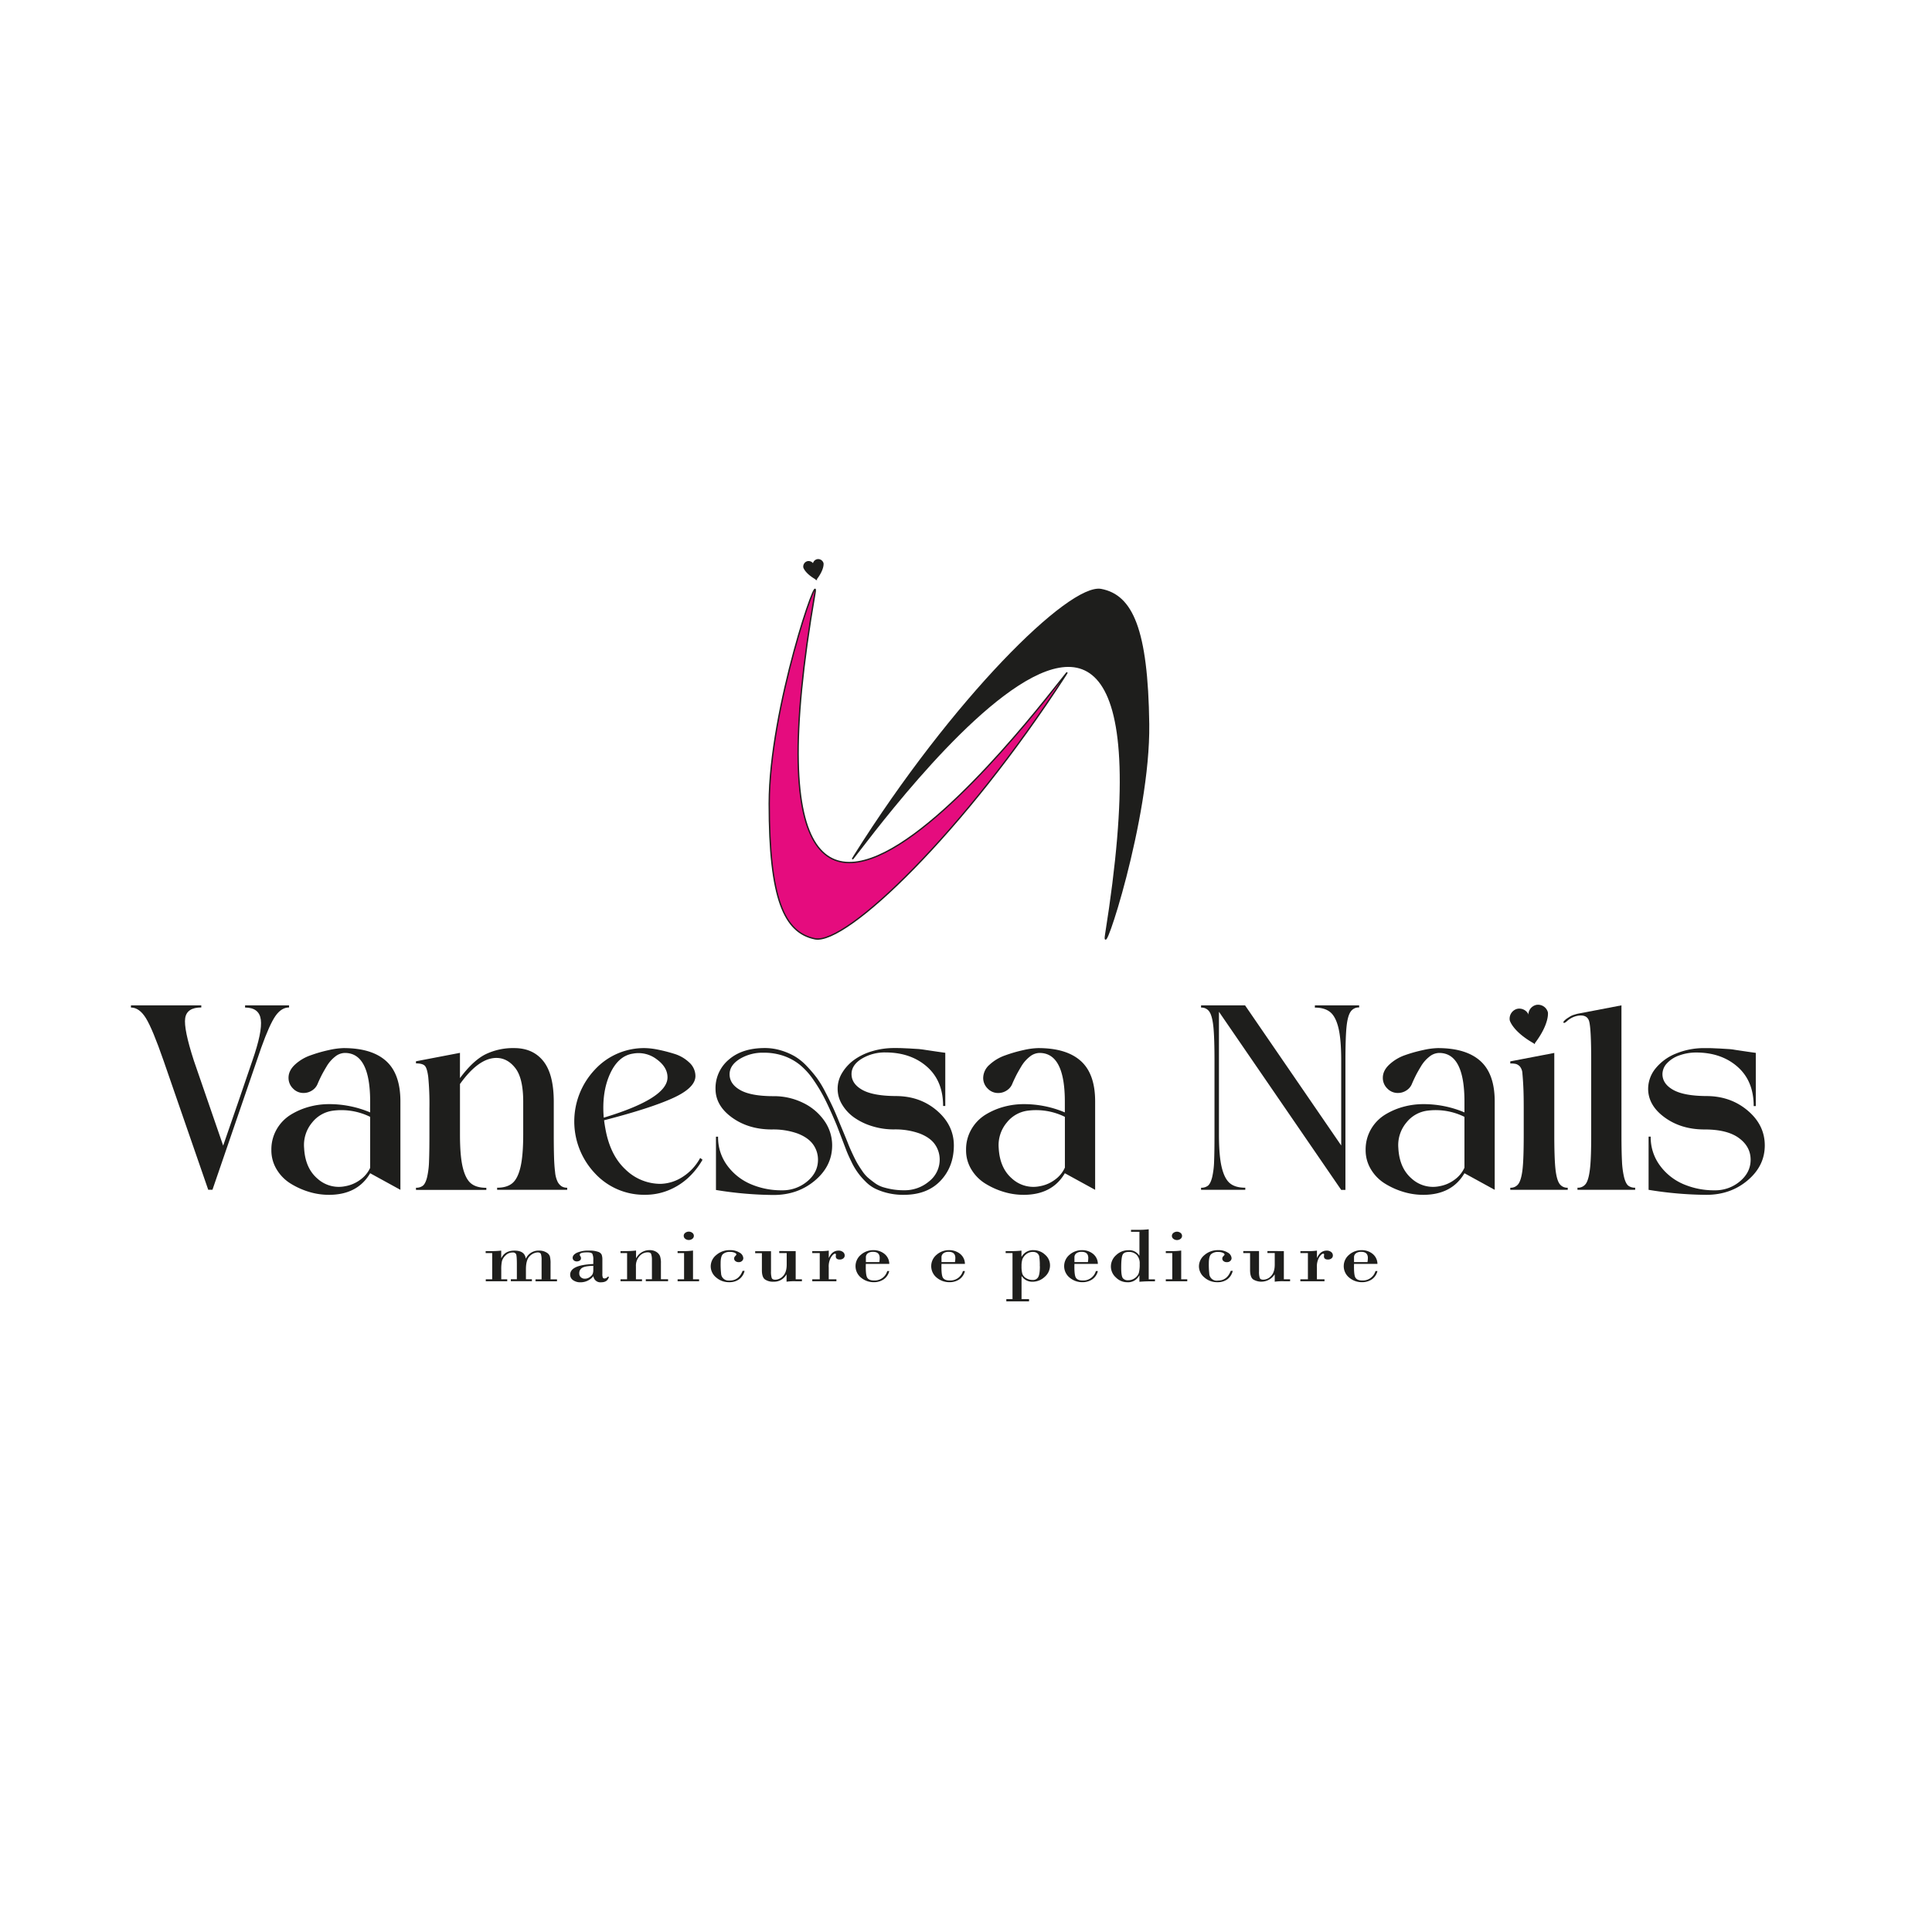 <svg id="Camada_1" data-name="Camada 1" xmlns="http://www.w3.org/2000/svg" viewBox="0 0 1080 1080"><defs><style>.cls-1{fill:#e50c7e;}.cls-1,.cls-2{stroke:#1e1e1c;stroke-miterlimit:10;stroke-width:0.75px;}.cls-2,.cls-3{fill:#1e1e1c;}</style></defs><path class="cls-1" d="M595.45,377.73c-56.3,87.1-122.3,150.68-139.91,147.06C438.41,521.27,430,502.52,430,449.22s28.51-134.68,25.54-117.45C399.63,655.74,612.42,351.49,595.45,377.73Z"/><path class="cls-2" d="M477.57,478.41c55.18-87.81,120.4-152.24,138-148.84,17.17,3.3,25.82,21.94,26.5,75.24s-26.77,135-24,117.76C669.8,197.94,460.94,504.87,477.57,478.41Z"/><path class="cls-2" d="M451.43,314.07h0a2.73,2.73,0,0,0-2,3.07s.8,3.08,6.81,6.5h0l-1.53-7.43a2.76,2.76,0,0,0-3.25-2.15Z"/><path class="cls-2" d="M460,314.94a2.74,2.74,0,0,0-3.07-2h0a2.74,2.74,0,0,0-2.14,3.23h0l1.53,7.42h0C460.52,318.08,460,314.94,460,314.94Z"/><path class="cls-3" d="M275.14,715.13V700.48h-3.65v-1.1h2.28a54.89,54.89,0,0,0,6.41-.28v4.14h.11q2-4.14,7.29-4.14c3.81,0,5.92,1.47,6.31,4.4H294a7.76,7.76,0,0,1,7.47-4.4,7.49,7.49,0,0,1,3.92,1,4.05,4.05,0,0,1,2,2.23,16.24,16.24,0,0,1,.37,4.17v8.66h3.6v1.09h-12v-1.09h3.39V704.55a11.48,11.48,0,0,0-.35-3.45c-.23-.63-.86-1-1.88-1a6.64,6.64,0,0,0-4.3,2q-2.22,2-2.22,7.44v5.57h3.34v1.09H285.56v-1.09h3.37v-8.27c0-3.23-.15-5.15-.43-5.76a2,2,0,0,0-2-.93,5.33,5.33,0,0,0-3.84,1.61,7.08,7.08,0,0,0-2.05,3.13,21.25,21.25,0,0,0-.4,4.84v5.4h3.34v1.09h-12v-1.09Z"/><path class="cls-3" d="M331.66,706.6v-2.18a7.7,7.7,0,0,0-.53-3.52c-.35-.55-1.31-.83-2.86-.83-2.79,0-4.19.44-4.19,1.33a1.44,1.44,0,0,0,.35.84,1.79,1.79,0,0,1,.35,1.09,1.48,1.48,0,0,1-.7,1.33,2.71,2.71,0,0,1-1.58.47,2.43,2.43,0,0,1-1.75-.59,1.85,1.85,0,0,1-.63-1.39c0-1.14.81-2.1,2.42-2.88a15.84,15.84,0,0,1,6.74-1.17,14.29,14.29,0,0,1,5.07.67,3.26,3.26,0,0,1,2,1.65,8,8,0,0,1,.38,2.78v7.89a4.83,4.83,0,0,0,.29,2.16,1,1,0,0,0,.92.43,2.41,2.41,0,0,0,1.81-1h.65c-.45,2.09-1.92,3.13-4.39,3.13a3.92,3.92,0,0,1-4.3-3.43,9.18,9.18,0,0,1-7.09,3.43,6.89,6.89,0,0,1-4.29-1.21,3.6,3.6,0,0,1-1.6-3Q318.68,707.12,331.66,706.6Zm0,3.3v-2.31q-4.79.15-6.31,1.19a3.38,3.38,0,0,0-1.53,3,2.76,2.76,0,0,0,.92,2.23,3.09,3.09,0,0,0,2.11.79,4.69,4.69,0,0,0,2.76-.85,4.77,4.77,0,0,0,1.64-1.7A5.69,5.69,0,0,0,331.66,709.9Z"/><path class="cls-3" d="M350.55,715.13V700.48h-3.68v-1.1h2.36a53.57,53.57,0,0,0,6.33-.32v4.18h.11a8.34,8.34,0,0,1,7.53-4.4,6.73,6.73,0,0,1,3.73,1,5.07,5.07,0,0,1,2,2.27,11.54,11.54,0,0,1,.53,4v9h4v1.09H361v-1.09h3.43V704.42A10.61,10.61,0,0,0,364,701c-.25-.63-.9-.94-2-.94a6.08,6.08,0,0,0-4.51,2.13,8,8,0,0,0-2,5.73v7.2h3.39v1.09h-12v-1.09Z"/><path class="cls-3" d="M387.4,699.06v16.07h3.39v1.09h-12v-1.09h3.61V700.48h-3.62v-1.1h3.62A34.89,34.89,0,0,0,387.4,699.06Zm-5.2-8.25a2.07,2.07,0,0,1,.84-1.63,3.24,3.24,0,0,1,4,0,2.07,2.07,0,0,1,.43,2.88,2,2,0,0,1-.43.43,3.27,3.27,0,0,1-4,0,2.06,2.06,0,0,1-.83-1.65Z"/><path class="cls-3" d="M415.11,710.4h1.12a8,8,0,0,1-3.06,4.73,9.1,9.1,0,0,1-5.48,1.63,10.76,10.76,0,0,1-7.4-2.69,8.06,8.06,0,0,1-3-6.18,8.2,8.2,0,0,1,3.1-6.32,11.27,11.27,0,0,1,7.71-2.72,9.51,9.51,0,0,1,5.35,1.38,3.85,3.85,0,0,1,2.07,3.1,2.11,2.11,0,0,1-.71,1.54,2.54,2.54,0,0,1-1.85.68,2.86,2.86,0,0,1-1.85-.58,1.81,1.81,0,0,1-.73-1.52,1.86,1.86,0,0,1,.63-1.3c.42-.43.63-.72.63-.88,0-.39-.32-.73-1-1a6.07,6.07,0,0,0-2.49-.44,5.7,5.7,0,0,0-4,1.2c-.88.8-1.31,2.49-1.31,5.08a45.61,45.61,0,0,0,.25,5.73,4.12,4.12,0,0,0,4.21,4,3.79,3.79,0,0,0,.58,0Q413.05,715.84,415.11,710.4Z"/><path class="cls-3" d="M444.79,699.38v15.75h3.49v1.09h-3.49a30,30,0,0,0-5.1.26v-4h-.1a7.9,7.9,0,0,1-7.32,4,7.79,7.79,0,0,1-4.62-1.25Q425.9,714,425.9,710v-9.47h-3.75v-1.1H431V710.7a11.92,11.92,0,0,0,.38,3.67c.26.68.93,1,2,1a6,6,0,0,0,4.39-2.11q2-2.12,2-6.36v-6.44H435.6v-1.1Z"/><path class="cls-3" d="M458.24,715.13V700.48h-4.19v-1.1h4.24a32.18,32.18,0,0,0,5-.28v4h.1c1.21-2.7,3-4,5.36-4a3.79,3.79,0,0,1,2.49.79,2.39,2.39,0,0,1,.95,1.89,2,2,0,0,1-.77,1.66,3,3,0,0,1-2,.64c-1.48,0-2.22-.62-2.22-1.85l.1-.92c0-.33-.18-.49-.54-.49-.57,0-1.29.63-2.17,1.91a10.33,10.33,0,0,0-1.32,5.82v6.58h4.29v1.09h-13.5v-1.09Z"/><path class="cls-3" d="M497.12,706.52H484q-.18,6.36.85,7.81c.69,1,1.93,1.47,3.7,1.47a7.32,7.32,0,0,0,7.43-5.28h1.11a7.71,7.71,0,0,1-3.23,4.72,9.7,9.7,0,0,1-5.31,1.52,11,11,0,0,1-7.24-2.56,8.25,8.25,0,0,1-.06-12.78,10.39,10.39,0,0,1,7-2.57,9.65,9.65,0,0,1,6.07,2A7.26,7.26,0,0,1,497.12,706.52Zm-13.09-1h7.53a17.7,17.7,0,0,0,.2-2.31c0-2.28-1.25-3.43-3.75-3.43a4.66,4.66,0,0,0-2.92.83,2.67,2.67,0,0,0-1.06,2.24Z"/><path class="cls-3" d="M539.4,706.52H526.3q-.18,6.36.85,7.81c.69,1,1.93,1.47,3.7,1.47a7.32,7.32,0,0,0,7.43-5.28h1.12a7.71,7.71,0,0,1-3.23,4.72,9.7,9.7,0,0,1-5.31,1.52,11,11,0,0,1-7.24-2.56,8.25,8.25,0,0,1-.06-12.78,10.39,10.39,0,0,1,7-2.57,9.65,9.65,0,0,1,6.07,2A7.26,7.26,0,0,1,539.4,706.52Zm-13.09-1h7.53a17.7,17.7,0,0,0,.2-2.31c0-2.28-1.25-3.43-3.75-3.43a4.66,4.66,0,0,0-2.92.83,2.68,2.68,0,0,0-1.07,2.23Z"/><path class="cls-3" d="M571.05,713.42v12.81h4.19v1.22h-12.7v-1.22H566V700.48h-3.83v-1.1h2.92a55.73,55.73,0,0,0,5.92-.28v3.39h.11a7.17,7.17,0,0,1,6.62-3.64,9.32,9.32,0,0,1,6.45,2.52,7.81,7.81,0,0,1,2.78,6,8.37,8.37,0,0,1-3,6.42,9.91,9.91,0,0,1-6.77,2.71,7,7,0,0,1-6-3.06Zm10.2-5.57a32.17,32.17,0,0,0-.28-5.37,3,3,0,0,0-1.24-2,3.78,3.78,0,0,0-2.16-.65,5.85,5.85,0,0,0-4.06,1.39,7,7,0,0,0-2,2.72,12.76,12.76,0,0,0-.47,3.93,14.84,14.84,0,0,0,.44,4.15,4.6,4.6,0,0,0,2.11,2.48,6.83,6.83,0,0,0,3.71,1,3.25,3.25,0,0,0,3-1.49c.64-1,1-3,1-6.17Z"/><path class="cls-3" d="M613.71,706.52H600.62q-.18,6.36.86,7.81c.68,1,1.92,1.47,3.69,1.47a7.32,7.32,0,0,0,7.43-5.28h1.11a7.71,7.71,0,0,1-3.23,4.72,9.7,9.7,0,0,1-5.31,1.52,11,11,0,0,1-7.24-2.56,8.25,8.25,0,0,1-.06-12.78,10.46,10.46,0,0,1,7-2.57,9.65,9.65,0,0,1,6.07,2A7.26,7.26,0,0,1,613.71,706.52Zm-13.09-1h7.53a17.71,17.71,0,0,0,.21-2.31c0-2.28-1.25-3.43-3.75-3.43a4.71,4.71,0,0,0-2.93.83,2.69,2.69,0,0,0-1.06,2.24Z"/><path class="cls-3" d="M642.14,687.17v28h3.49v1.09h-2.89c-1.83,0-3.77.09-5.8.26V713h-.1a7,7,0,0,1-6.62,3.79,8.94,8.94,0,0,1-6.43-2.69A8.23,8.23,0,0,1,621,708a8.5,8.5,0,0,1,2.93-6.38,9.84,9.84,0,0,1,6.92-2.74,6.58,6.58,0,0,1,6,3h.1v-13.3h-4.71v-1.1H637A42.75,42.75,0,0,0,642.14,687.17ZM631,699.84c-1.88,0-3.06.58-3.53,1.75s-.71,3.52-.71,7.08c0,3.08.3,5,.9,5.81a3.42,3.42,0,0,0,2.92,1.19,6.21,6.21,0,0,0,3.83-1.22,5.76,5.76,0,0,0,2.18-2.78,18.09,18.09,0,0,0,.51-5.08,7,7,0,0,0-1.63-5.05A5.91,5.91,0,0,0,631,699.84Z"/><path class="cls-3" d="M660.3,699.06v16.07h3.39v1.09h-12v-1.09h3.62V700.48h-3.62v-1.1h3.67A35.53,35.53,0,0,0,660.3,699.06Zm-5.2-8.22a2.07,2.07,0,0,1,.84-1.63,3.24,3.24,0,0,1,4,0,2.07,2.07,0,0,1,.43,2.88,2,2,0,0,1-.43.43,3.27,3.27,0,0,1-4,0A2.06,2.06,0,0,1,655.1,690.84Z"/><path class="cls-3" d="M688,710.4h1.11a8,8,0,0,1-3,4.73,9.11,9.11,0,0,1-5.49,1.63,10.76,10.76,0,0,1-7.4-2.69,8.06,8.06,0,0,1-3-6.18,8.2,8.2,0,0,1,3.1-6.32,11.27,11.27,0,0,1,7.71-2.72,9.54,9.54,0,0,1,5.36,1.38,3.85,3.85,0,0,1,2.07,3.1,2.08,2.08,0,0,1-.72,1.54,2.54,2.54,0,0,1-1.85.68A2.86,2.86,0,0,1,684,705a1.81,1.81,0,0,1-.73-1.52,1.86,1.86,0,0,1,.63-1.3c.42-.43.64-.72.64-.88,0-.38-.33-.72-1-1a6.07,6.07,0,0,0-2.49-.44,5.7,5.7,0,0,0-4,1.2c-.87.8-1.3,2.5-1.31,5.08a45.61,45.61,0,0,0,.25,5.73,4.14,4.14,0,0,0,4.8,4Q685.94,715.85,688,710.4Z"/><path class="cls-3" d="M717.68,699.38v15.75h3.49v1.09h-3.49a30,30,0,0,0-5.1.26v-4h-.1a8.86,8.86,0,0,1-11.94,2.73q-1.74-1.26-1.74-5.28v-9.47H695v-1.1h8.8v11.32a11.62,11.62,0,0,0,.39,3.67c.26.68.92,1,2,1a6,6,0,0,0,4.4-2.11c1.34-1.41,2-3.53,2-6.36v-6.44H708.5v-1.1Z"/><path class="cls-3" d="M731.13,715.13V700.48h-4.19v-1.1h4.24a32.18,32.18,0,0,0,5-.28v4h.1c1.21-2.66,3-4,5.36-4a3.83,3.83,0,0,1,2.5.79,2.38,2.38,0,0,1,.94,1.89,2,2,0,0,1-.76,1.66,3,3,0,0,1-2,.64c-1.49,0-2.23-.62-2.23-1.85l.11-.92c0-.33-.19-.49-.55-.49-.57,0-1.29.63-2.17,1.91a10.33,10.33,0,0,0-1.32,5.82v6.58h4.24v1.09H726.9v-1.09Z"/><path class="cls-3" d="M770,706.52H756.92q-.18,6.36.86,7.81c.69,1,1.92,1.47,3.7,1.47a7.33,7.33,0,0,0,7.42-5.28H770a7.71,7.71,0,0,1-3.23,4.72,9.65,9.65,0,0,1-5.3,1.52,11,11,0,0,1-7.25-2.56,8.25,8.25,0,0,1-.06-12.78,10.46,10.46,0,0,1,7-2.57,9.6,9.6,0,0,1,6.06,2A7.3,7.3,0,0,1,770,706.52Zm-13.09-1h7.53a17.71,17.71,0,0,0,.21-2.31c0-2.28-1.25-3.43-3.75-3.43a4.71,4.71,0,0,0-2.93.83,2.69,2.69,0,0,0-1.06,2.24Z"/><path class="cls-3" d="M91.46,593q-6.18-17.79-9.86-23.78c-2.46-4-5.25-6-8.4-6V562h39.32v1.18q-8.1,0-9,6T108.4,593l16.35,47.42q9-25.92,16.34-47.56,5.59-16.05,4.71-22.83T137,563.22V562h24.59v1.18q-4.27,0-7.58,4.71t-8,17.82l-27.24,79.37H116.4Z"/><path class="cls-3" d="M192.05,585.89q15.75,0,23.78,7.22t8,22.68v49.33l-16.91-9.28q-7.06,12.09-23.12,12.08a38.21,38.21,0,0,1-10.68-1.55,43.11,43.11,0,0,1-10.31-4.53,23.56,23.56,0,0,1-8-7.88,20.5,20.5,0,0,1-3.11-11.12,22.57,22.57,0,0,1,3.09-11.78,23.12,23.12,0,0,1,8-8.09,39.35,39.35,0,0,1,10.31-4.35,42.25,42.25,0,0,1,10.68-1.4,58.73,58.73,0,0,1,23.14,4.62v-6q0-27.24-14.14-27.24a8.88,8.88,0,0,0-5.52,2.13,19.52,19.52,0,0,0-4.71,5.45q-2,3.33-3,5.37c-.69,1.38-1.33,2.75-1.92,4.13a7.82,7.82,0,0,1-3.09,3.83,8.6,8.6,0,0,1-4.86,1.47,8,8,0,0,1-5.89-2.5,8.21,8.21,0,0,1-2.5-6q0-4,3.61-7.37a24.94,24.94,0,0,1,8.83-5.22A78.86,78.86,0,0,1,183.82,587,41.49,41.49,0,0,1,192.05,585.89Zm14.87,66.86V624.33a36.27,36.27,0,0,0-20.47-3.49,17.83,17.83,0,0,0-11.93,6.62A19.55,19.55,0,0,0,170,641.75q.58,11.19,7.43,17.08a17.73,17.73,0,0,0,15.54,4.27,19.72,19.72,0,0,0,8.61-3.76,16.69,16.69,0,0,0,5.38-6.59Z"/><path class="cls-3" d="M309.56,634.2q0,7.65.15,12.51c.09,3.24.29,6.07.59,8.47a15.67,15.67,0,0,0,1.39,5.38,6.86,6.86,0,0,0,2.21,2.57,5.69,5.69,0,0,0,3.17.81v1.18H277.9v-1.18q5.44,0,8.47-2.5t4.56-8.91q1.54-6.4,1.55-18.33V615.84q0-13.11-4.42-18.78t-10.6-5.67q-9.87,0-20.33,14.58v28.28q0,11.93,1.55,18.33t4.56,8.91q3,2.5,8.62,2.5v1.18H232.54v-1.23a5.87,5.87,0,0,0,3.9-1.17q1.41-1.17,2.29-4.64a45.24,45.24,0,0,0,1.1-8.91q.22-5.44.22-15V619.47a158.87,158.87,0,0,0-.66-17.45q-.66-5.09-2-6.33c-.89-.83-2.5-1.25-4.86-1.25v-1.18l24.59-4.71v14.13q7.22-9.72,14.14-13.25a35.19,35.19,0,0,1,16.2-3.54q10.46,0,16.27,7.29t5.83,22.66Z"/><path class="cls-3" d="M391.4,647.3l1.32,1a43,43,0,0,1-8.24,10.31,36.67,36.67,0,0,1-10.83,6.78,34.43,34.43,0,0,1-13.18,2.5,37.29,37.29,0,0,1-27.9-12,42.18,42.18,0,0,1,0-58,37.36,37.36,0,0,1,27.9-12,40,40,0,0,1,7.07.81,90.08,90.08,0,0,1,9.28,2.36,21,21,0,0,1,8.46,4.86,10.25,10.25,0,0,1,3.47,7.58q0,6.63-12.67,12.37t-38.39,12.37c.19,1.58.44,3.15.73,4.72q2.65,14.87,11.27,22.82a28,28,0,0,0,19.51,8,23.69,23.69,0,0,0,11.93-3.6A28.64,28.64,0,0,0,391.4,647.3ZM353.7,589q-8.25,1.32-12.81,11.56t-3.39,24.22q35.64-10.74,35.64-22.53,0-5.73-6.11-10.16A16.72,16.72,0,0,0,353.74,589Z"/><path class="cls-3" d="M500.71,612.7q13.55,0,23,8.1t9.5,19.43q0,11.94-7.44,19.81t-20.54,7.88a36.86,36.86,0,0,1-9-1,34.17,34.17,0,0,1-7.07-2.5,20.3,20.3,0,0,1-5.52-4.13,37.41,37.41,0,0,1-7.81-11.12c-1.23-2.5-2.18-4.66-2.87-6.48l-2.72-7.14c-1.13-2.94-2-5.29-2.73-7.07q-3.39-8.07-6.26-13.84a90.36,90.36,0,0,0-6.55-11,39.56,39.56,0,0,0-7.66-8.47,30.38,30.38,0,0,0-9-4.93,33.52,33.52,0,0,0-11.19-1.77,24.68,24.68,0,0,0-13.4,3.53q-5.61,3.54-5.6,8.54,0,5.46,6,8.84t18.63,3.39a36.72,36.72,0,0,1,16.35,3.68,30.69,30.69,0,0,1,11.93,10,23.77,23.77,0,0,1,4.42,13.84q0,11.49-9.58,19.59T432.48,668h0a206.2,206.2,0,0,1-32.25-2.8v-29.8h1.18a26.37,26.37,0,0,0,5.23,16.27A31.64,31.64,0,0,0,419.82,662a43.34,43.34,0,0,0,17.23,3.39,21.37,21.37,0,0,0,14.21-5q6-5,6-12.08a14.47,14.47,0,0,0-2.72-8.54q-2.73-3.82-8.62-6.11a40.25,40.25,0,0,0-14.43-2.28q-13,0-22.23-6.63t-9.28-16a20.78,20.78,0,0,1,7.42-16.41q7.44-6.48,20.11-6.48a30.89,30.89,0,0,1,9.05,1.33,36.17,36.17,0,0,1,7.73,3.31,31,31,0,0,1,6.63,5.38,74.4,74.4,0,0,1,5.6,6.55,58,58,0,0,1,4.78,7.88q2.43,4.71,4.13,8.32c1.12,2.41,2.38,5.33,3.75,8.76q1,2.36,2.65,6.34t2.43,6c.54,1.38,1.33,3.18,2.36,5.38s1.89,3.9,2.57,5.08,1.58,2.61,2.73,4.27a19.46,19.46,0,0,0,3.24,3.83q1.54,1.32,3.75,2.94a15.75,15.75,0,0,0,4.57,2.36,42,42,0,0,0,5.3,1.25,38,38,0,0,0,6.48.52,21.11,21.11,0,0,0,14.14-5,15.36,15.36,0,0,0,5.89-12.08,14.75,14.75,0,0,0-2.65-8.54q-2.65-3.82-8.54-6.11a40.31,40.31,0,0,0-14.44-2.28,40.5,40.5,0,0,1-12.22-1.84,35.16,35.16,0,0,1-10-4.84,23.94,23.94,0,0,1-6.7-7.22,16.88,16.88,0,0,1,0-17.67,24.93,24.93,0,0,1,6.7-7.29,32.93,32.93,0,0,1,10.09-4.86,42.45,42.45,0,0,1,12.22-1.77c1.87,0,3.56,0,5.09.08s3,.12,4.49.22l3.61.22c.94.05,2.2.2,3.82.44l3.46.52,4,.59c2,.29,3.41.49,4.2.59v29.74H527.2q0-14-9-21.94t-23.05-8a25,25,0,0,0-13.47,3.53c-3.79,2.36-5.67,5.21-5.67,8.54q0,5.46,6,8.84T500.71,612.7Z"/><path class="cls-3" d="M580.4,585.89q15.76,0,23.79,7.22t8,22.68v49.33l-16.94-9.28q-7.08,12.09-23.12,12.08a38.21,38.21,0,0,1-10.68-1.55,42.71,42.71,0,0,1-10.31-4.53,23.56,23.56,0,0,1-8-7.88,20.4,20.4,0,0,1-3.1-11.12,22.37,22.37,0,0,1,3.1-11.78,23.12,23.12,0,0,1,8-8.09,39,39,0,0,1,10.31-4.35,42.25,42.25,0,0,1,10.68-1.4,58.67,58.67,0,0,1,23.12,4.62v-6q0-27.24-14.14-27.24a8.88,8.88,0,0,0-5.52,2.13,19.55,19.55,0,0,0-4.72,5.45c-1.32,2.21-2.33,4-3,5.37s-1.33,2.75-1.92,4.13a7.82,7.82,0,0,1-3.09,3.83A8.6,8.6,0,0,1,558,611a8,8,0,0,1-5.89-2.5,8.21,8.21,0,0,1-2.5-6,10,10,0,0,1,3.6-7.37,25,25,0,0,1,8.84-5.22A78.86,78.86,0,0,1,572.14,587,40.36,40.36,0,0,1,580.4,585.89Zm14.88,66.86V624.33a36.29,36.29,0,0,0-20.5-3.49,17.83,17.83,0,0,0-11.93,6.62,19.65,19.65,0,0,0-4.57,14.29q.6,11.19,7.44,17.08a17.73,17.73,0,0,0,15.54,4.27,19.72,19.72,0,0,0,8.61-3.76,16.69,16.69,0,0,0,5.38-6.59Z"/><path class="cls-3" d="M696.12,665.12H671.4v-1.18a5.87,5.87,0,0,0,3.9-1.17c.93-.79,1.7-2.34,2.29-4.64a45.24,45.24,0,0,0,1.1-8.91q.22-5.44.22-15V593q0-12.66-.59-18.7t-2.13-8.54a5.22,5.22,0,0,0-4.79-2.5V562H696l53.75,78.34V593q0-11.93-1.54-18.33t-4.64-8.91c-2.06-1.66-4.91-2.5-8.54-2.5V562h24.74v1.18a5.41,5.41,0,0,0-4.86,2.5q-1.62,2.5-2.21,8.54T752.1,593v72.16h-2.36L681.4,565.57V634.2q0,11.92,1.55,18.33t4.57,8.91q3,2.5,8.61,2.5Z"/><path class="cls-3" d="M803.77,585.89q15.75,0,23.78,7.22t8,22.68v49.33l-16.91-9.28q-7.07,12.09-23.12,12.08a38.2,38.2,0,0,1-10.67-1.55,42.71,42.71,0,0,1-10.31-4.53,23.56,23.56,0,0,1-8-7.88,20.53,20.53,0,0,1-3.14-11.12,22.57,22.57,0,0,1,3.09-11.78,23.12,23.12,0,0,1,8-8.09,39,39,0,0,1,10.31-4.35,42.23,42.23,0,0,1,10.67-1.4,58.52,58.52,0,0,1,23.17,4.62v-6q0-27.24-14.13-27.24a8.93,8.93,0,0,0-5.53,2.13,19.68,19.68,0,0,0-4.71,5.45q-2,3.32-3,5.37c-.67,1.37-1.32,2.75-1.91,4.13a7.79,7.79,0,0,1-3.1,3.83,8.55,8.55,0,0,1-4.85,1.47,8.06,8.06,0,0,1-5.9-2.5,8.21,8.21,0,0,1-2.5-6q0-4,3.61-7.37a24.85,24.85,0,0,1,8.78-5.27A80.52,80.52,0,0,1,795.49,587,41.19,41.19,0,0,1,803.77,585.89Zm14.87,66.86V624.33a36.19,36.19,0,0,0-20.47-3.49,17.83,17.83,0,0,0-11.93,6.62,19.65,19.65,0,0,0-4.56,14.29q.59,11.19,7.44,17.08a17.71,17.71,0,0,0,15.53,4.27,19.76,19.76,0,0,0,8.62-3.76A16.8,16.8,0,0,0,818.64,652.75Z"/><path class="cls-3" d="M868.86,634.2q0,12.66.59,18.7c.39,4,1.1,6.87,2.13,8.54a5.22,5.22,0,0,0,4.79,2.5v1.18H844.26v-1.18a5.22,5.22,0,0,0,4.79-2.5c1-1.67,1.74-4.51,2.14-8.54s.58-10.26.58-18.7V619.47q0-7.5-.22-11.93c-.14-2.94-.32-5.4-.51-7.36a6.65,6.65,0,0,0-1.4-4,5.18,5.18,0,0,0-2.14-1.4,13,13,0,0,0-3.24-.29v-1.18l24.6-4.71Zm37.55,0q0,9.57.29,15a47.71,47.71,0,0,0,1.18,8.91q.89,3.45,2.28,4.64a5.9,5.9,0,0,0,3.91,1.17v1.18H881.82v-1.16h.58a5.36,5.36,0,0,0,4.5-2.87c.93-1.71,1.59-4.56,2-8.54s.6-10.09.59-18.33V593q0-18.24-1.17-22.16t-6.48-3a12.27,12.27,0,0,0-6,3.09c-1.87,1.67-2.21.57-1.62-.07a9.74,9.74,0,0,1,1.54-1.4l1.7-1.1a9.21,9.21,0,0,1,2.13-1c.74-.25,1.5-.47,2.29-.67L906.4,562Z"/><path class="cls-3" d="M953.83,612.7q13.54,0,23.12,8.1t9.57,19.51q0,11.41-9.57,19.51t-23.12,8.1h0a206.32,206.32,0,0,1-32.26-2.8V635.38h1.18A26.45,26.45,0,0,0,928,651.65,31.64,31.64,0,0,0,941.16,662a43.42,43.42,0,0,0,17.24,3.39,21.31,21.31,0,0,0,14.21-5q6-5,6-12.08,0-7.35-6.56-12.15t-19.22-4.78q-13,0-22.23-6.7t-9.28-16a18.15,18.15,0,0,1,4.2-11.49A28,28,0,0,1,937,588.9a41.1,41.1,0,0,1,15.83-3c1.87,0,3.56,0,5.09.08s3,.12,4.56.22l3.61.22a30.55,30.55,0,0,1,3.75.44l3.46.52,4,.59c2,.29,3.41.49,4.2.59V618.3h-1.18q0-14-9-21.94t-23-8a27.62,27.62,0,0,0-9.57,1.62,16.79,16.79,0,0,0-6.92,4.42,8.92,8.92,0,0,0-2.51,6q0,5.46,6,8.84T953.83,612.7Z"/><path class="cls-2" d="M848.25,564.3h0a5.32,5.32,0,0,0-3.92,6s1.55,6,13.19,12.59h0l-3-14.4A5.33,5.33,0,0,0,848.25,564.3Z"/><path class="cls-2" d="M864.92,566a5.32,5.32,0,0,0-5.94-3.91h0a5.32,5.32,0,0,0-4.14,6.28h0l3,14.38h0C865.86,572.08,864.92,566,864.92,566Z"/></svg>